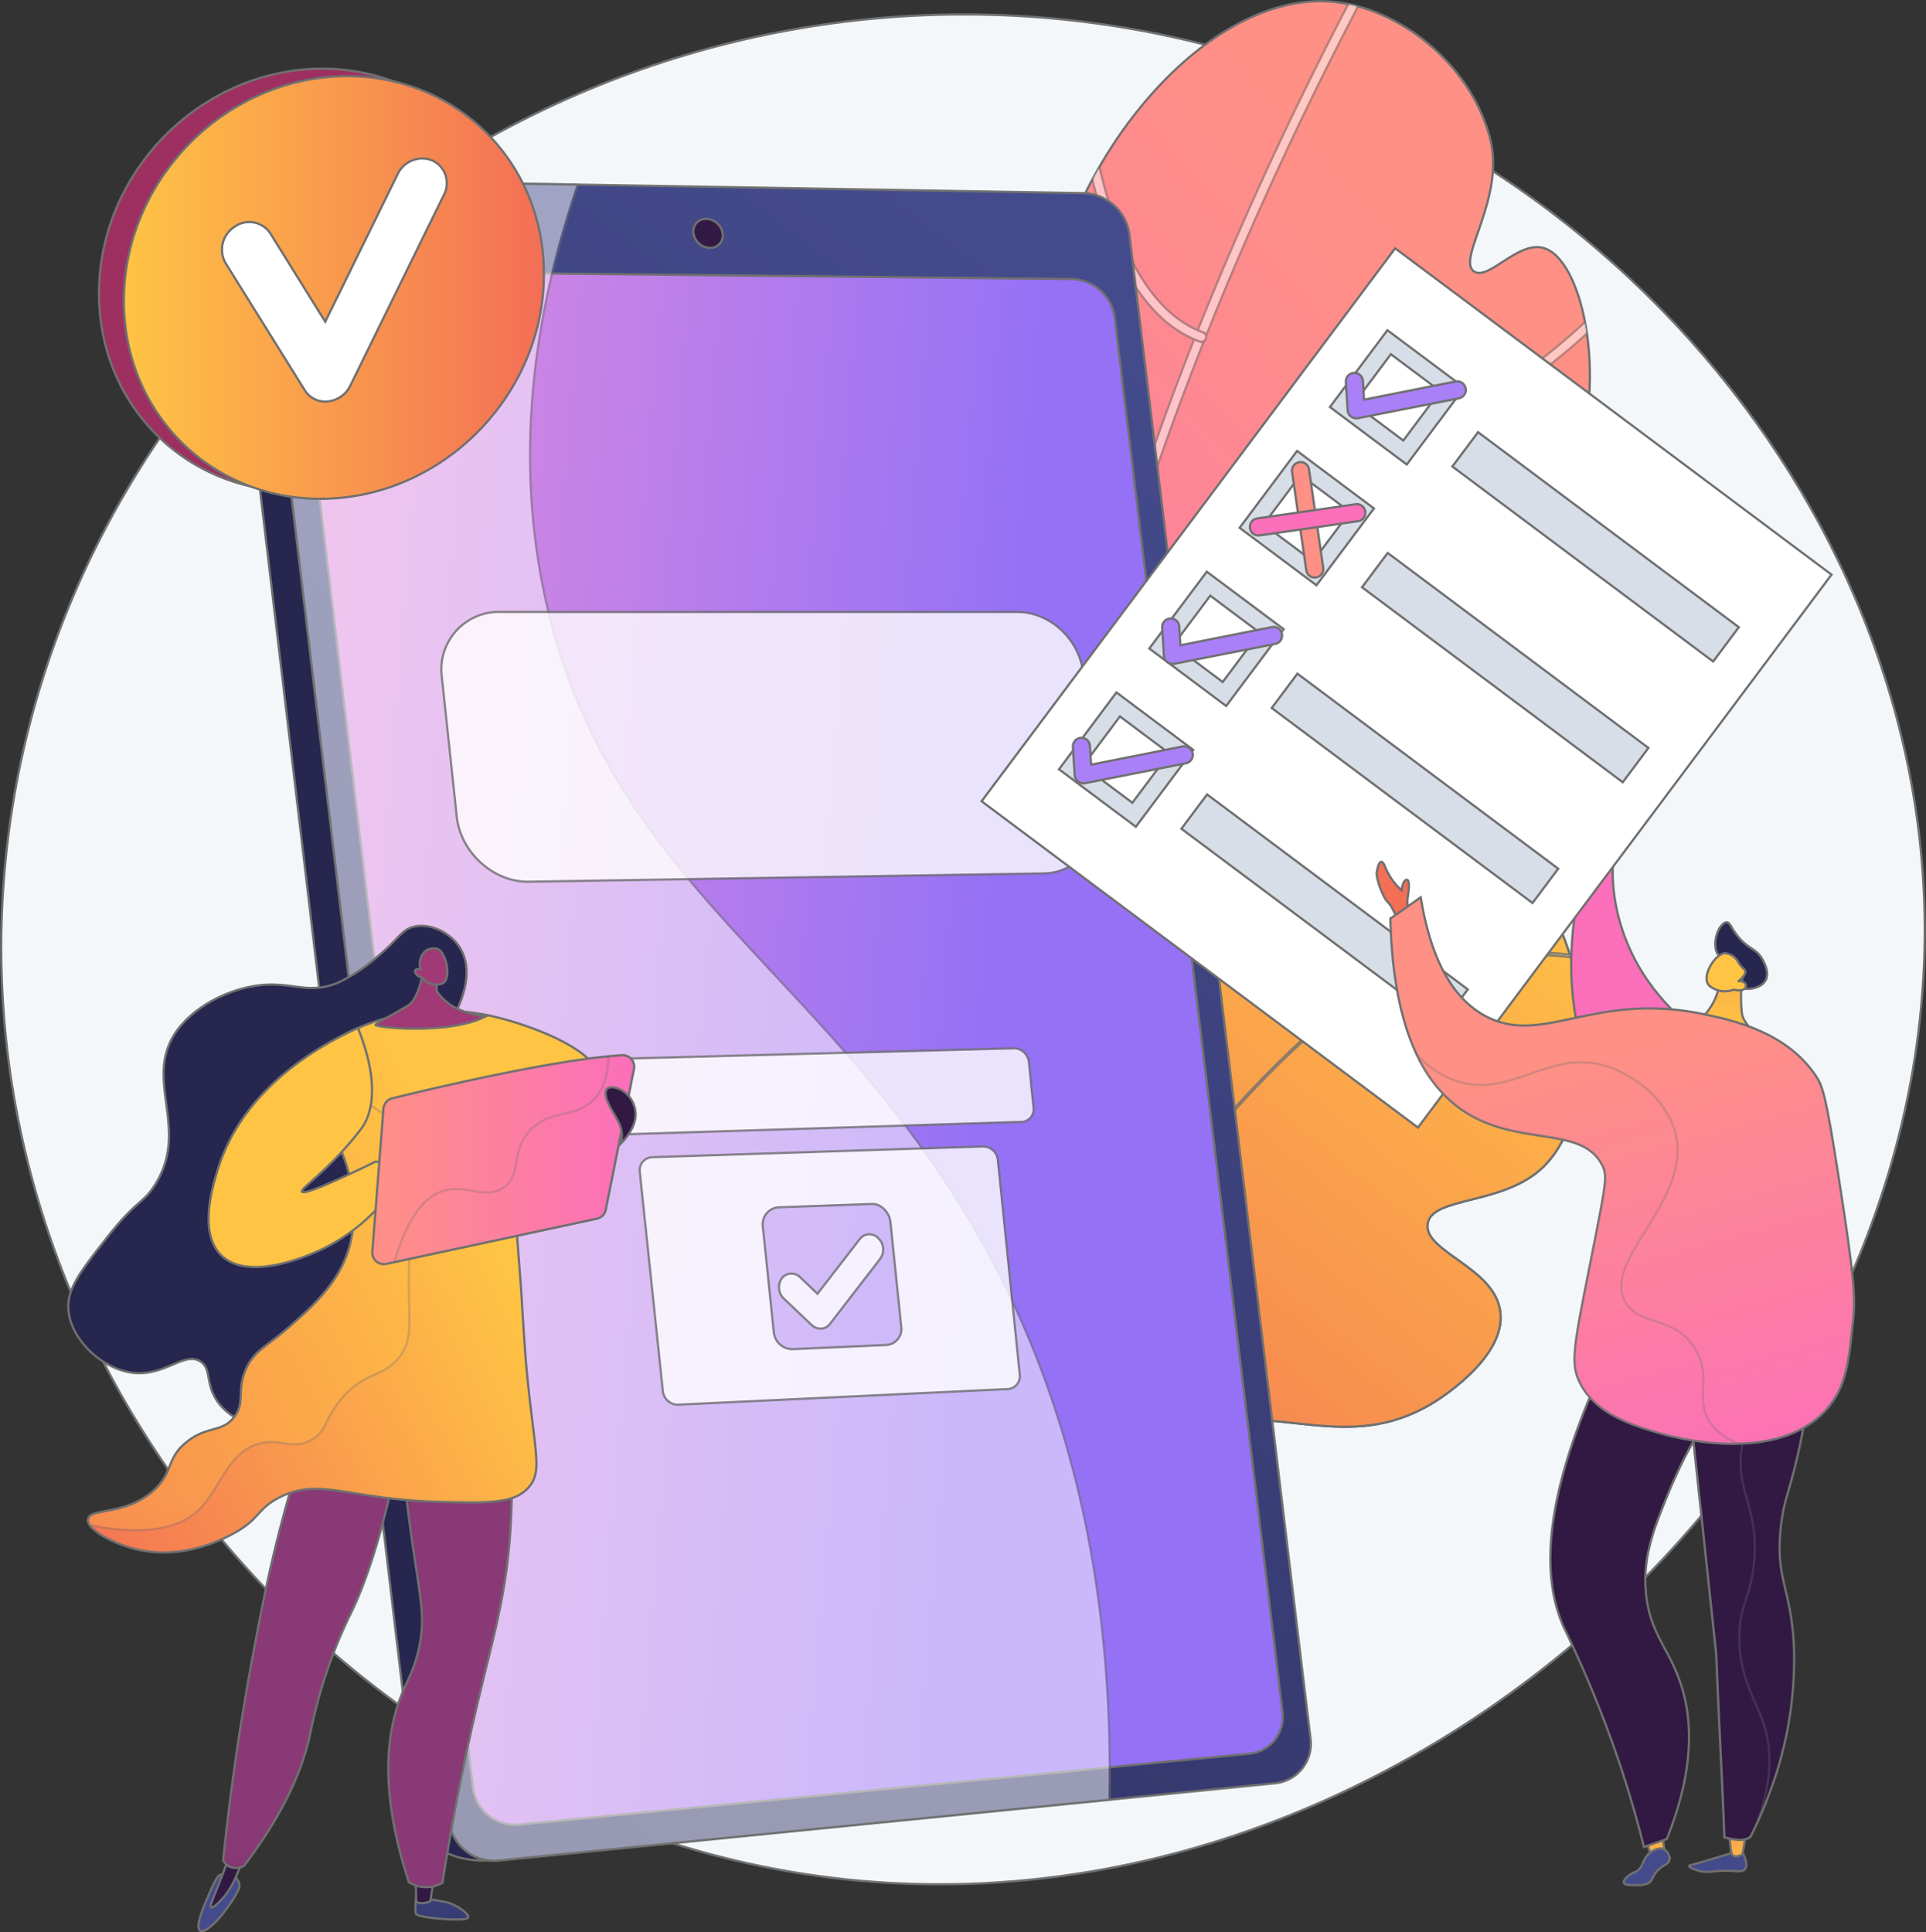 <svg xmlns="http://www.w3.org/2000/svg" xmlns:xlink="http://www.w3.org/1999/xlink" width="430.71" height="432.155" viewBox="0 0 430.71 432.155">
  <rect x="0" y="0" width="430.71" height="432.155" fill="#333333" stroke="none"/>
  <defs>
    <style>
      .cls-1, .cls-11, .cls-12, .cls-13, .cls-14, .cls-16, .cls-17, .cls-18, .cls-19, .cls-2, .cls-20, .cls-21, .cls-22, .cls-23, .cls-24, .cls-25, .cls-26, .cls-27, .cls-28, .cls-29, .cls-30, .cls-31, .cls-32, .cls-33, .cls-34, .cls-35, .cls-36, .cls-37, .cls-38, .cls-39, .cls-4, .cls-40, .cls-41, .cls-42, .cls-43, .cls-44, .cls-45, .cls-46, .cls-48, .cls-49, .cls-50, .cls-51, .cls-52, .cls-53, .cls-54, .cls-7, .cls-8 {
        stroke: #707070;
        stroke-width: 0.5px;
      }

      .cls-1 {
        fill: url(#linear-gradient);
      }

      .cls-2 {
        fill: url(#linear-gradient-2);
      }

      .cls-3 {
        mix-blend-mode: luminosity;
      }

      .cls-10, .cls-3, .cls-33, .cls-36, .cls-47, .cls-53, .cls-6 {
        isolation: isolate;
      }

      .cls-4 {
        fill: #f4f7fa;
      }

      .cls-5 {
        clip-path: url(#clip-path);
      }

      .cls-6 {
        opacity: 0.5;
      }

      .cls-10, .cls-6 {
        mix-blend-mode: soft-light;
      }

      .cls-7 {
        fill: #fff;
      }

      .cls-8 {
        fill: url(#linear-gradient-4);
      }

      .cls-9 {
        clip-path: url(#clip-path-2);
      }

      .cls-10, .cls-15 {
        opacity: 0.8;
      }

      .cls-11 {
        fill: url(#linear-gradient-6);
      }

      .cls-12 {
        fill: url(#linear-gradient-7);
      }

      .cls-13 {
        fill: url(#linear-gradient-8);
      }

      .cls-14 {
        fill: url(#linear-gradient-9);
      }

      .cls-16 {
        fill: url(#linear-gradient-10);
      }

      .cls-17 {
        fill: url(#linear-gradient-11);
      }

      .cls-18 {
        fill: #d8dee8;
      }

      .cls-19 {
        fill: url(#linear-gradient-12);
      }

      .cls-20 {
        fill: url(#linear-gradient-13);
      }

      .cls-21 {
        fill: url(#linear-gradient-14);
      }

      .cls-22 {
        fill: url(#linear-gradient-15);
      }

      .cls-23 {
        fill: url(#linear-gradient-16);
      }

      .cls-24 {
        fill: url(#linear-gradient-17);
      }

      .cls-25 {
        fill: url(#linear-gradient-18);
      }

      .cls-26 {
        fill: url(#linear-gradient-19);
      }

      .cls-27 {
        fill: url(#linear-gradient-20);
      }

      .cls-28 {
        fill: url(#linear-gradient-21);
      }

      .cls-29 {
        fill: url(#linear-gradient-22);
      }

      .cls-30 {
        fill: url(#linear-gradient-23);
      }

      .cls-31 {
        fill: url(#linear-gradient-24);
      }

      .cls-32, .cls-33 {
        fill: url(#linear-gradient-25);
      }

      .cls-33, .cls-36, .cls-47, .cls-53 {
        opacity: 0.3;
        mix-blend-mode: multiply;
      }

      .cls-34 {
        fill: url(#linear-gradient-27);
      }

      .cls-35 {
        fill: url(#linear-gradient-28);
      }

      .cls-36 {
        fill: url(#linear-gradient-29);
      }

      .cls-37 {
        fill: #9d3060;
      }

      .cls-38 {
        fill: url(#linear-gradient-30);
      }

      .cls-39 {
        fill: url(#linear-gradient-31);
      }

      .cls-40 {
        fill: url(#linear-gradient-32);
      }

      .cls-41 {
        fill: url(#linear-gradient-33);
      }

      .cls-42 {
        fill: url(#linear-gradient-34);
      }

      .cls-43 {
        fill: url(#linear-gradient-35);
      }

      .cls-44 {
        fill: url(#linear-gradient-36);
      }

      .cls-45 {
        fill: url(#linear-gradient-37);
      }

      .cls-46 {
        fill: url(#linear-gradient-38);
      }

      .cls-48 {
        fill: url(#linear-gradient-39);
      }

      .cls-49 {
        fill: url(#linear-gradient-40);
      }

      .cls-50, .cls-53 {
        fill: url(#linear-gradient-41);
      }

      .cls-51 {
        fill: url(#linear-gradient-42);
      }

      .cls-52 {
        fill: url(#linear-gradient-43);
      }

      .cls-54 {
        fill: url(#linear-gradient-45);
      }
    </style>
    <linearGradient id="linear-gradient" x1="0.727" y1="0.139" x2="0.133" y2="0.991" gradientUnits="objectBoundingBox">
      <stop offset="0" stop-color="#ff9085"/>
      <stop offset="1" stop-color="#fb6fbb"/>
    </linearGradient>
    <linearGradient id="linear-gradient-2" x1="0.808" y1="-0.011" x2="0.107" y2="1.072" gradientUnits="objectBoundingBox">
      <stop offset="0" stop-color="#ffc444"/>
      <stop offset="0.996" stop-color="#f36f56"/>
    </linearGradient>
    <clipPath id="clip-path">
      <path id="SVGID" class="cls-1" d="M1674,759.689c-22,1.216-63.928-86.694-34.633-133.469,12.224-19.519,30.673-22.011,38.475-46.866,6.961-22.178-4.651-29.995-1-54.7,5.13-34.734,35.933-72.388,64.3-69.5,14.235,1.449,30.16,13.339,34.761,30.23,3.685,13.528-7.5,27.29-3.548,30.03,3.247,2.25,9.835-6.917,15.631-5.208,8.549,2.52,14.449,28.423,6.722,50.15-13.228,37.2-57.98,38.5-59.808,65.3-1.166,17.087,16.618,22.41,13.688,40.014-2.577,15.488-17.519,18.433-36.642,37.606C1682,733.315,1685.8,759.037,1674,759.689Z" transform="translate(-1629.323 -455)"/>
    </clipPath>
    <linearGradient id="linear-gradient-4" x1="-0.051" y1="0.205" x2="-0.752" y2="1.288" xlink:href="#linear-gradient-2"/>
    <clipPath id="clip-path-2">
      <path id="SVGID-2" data-name="SVGID" class="cls-2" d="M1844.918,1803.863c-7.2-35.113-6.193-62.323-4.093-80.075,1.648-13.934,5.316-33.409,15.229-35.857,4.75-1.173,7.459,2.422,12.418.969,9.363-2.745,9.123-18.324,15.031-29.656,10.108-19.385,42.649-34.85,65.951-23.388,28.06,13.8,31.043,60.905,15.954,75.42-8.941,8.6-24.938,6.444-25.808,12.7-.876,6.3,15.156,9.707,16.281,19.8,1.164,10.448-14.556,19.917-15.51,20.478-19.051,11.2-34.038-.384-54.945,4.785C1874.085,1771.842,1859.306,1780,1844.918,1803.863Z" transform="translate(-1839.285 -1631.937)"/>
    </clipPath>
    <linearGradient id="linear-gradient-6" x1="0.491" y1="0.477" x2="0.209" y2="0.496" gradientUnits="objectBoundingBox">
      <stop offset="0" stop-color="#444b8c"/>
      <stop offset="0.996" stop-color="#26264f"/>
    </linearGradient>
    <linearGradient id="linear-gradient-7" x1="0.708" y1="0.034" x2="0.013" y2="1.514" xlink:href="#linear-gradient-6"/>
    <linearGradient id="linear-gradient-8" x1="-0.049" y1="0.429" x2="0.696" y2="0.528" gradientUnits="objectBoundingBox">
      <stop offset="0.004" stop-color="#e38ddd"/>
      <stop offset="1" stop-color="#9571f6"/>
    </linearGradient>
    <linearGradient id="linear-gradient-9" x1="1.226" y1="-1.493" x2="-27.991" y2="78.646" gradientUnits="objectBoundingBox">
      <stop offset="0" stop-color="#311944"/>
      <stop offset="1" stop-color="#893976"/>
    </linearGradient>
    <linearGradient id="linear-gradient-10" x1="0.778" y1="1.854" x2="0.547" y2="0.93" xlink:href="#linear-gradient"/>
    <linearGradient id="linear-gradient-11" x1="0.507" y1="0.38" x2="0.65" y2="1.756" gradientUnits="objectBoundingBox">
      <stop offset="0.004" stop-color="#f36f56"/>
      <stop offset="1" stop-color="#ffc444"/>
    </linearGradient>
    <linearGradient id="linear-gradient-12" x1="8.04" y1="-23.003" x2="8.912" y2="-23.003" gradientUnits="objectBoundingBox">
      <stop offset="0" stop-color="#aa80f9"/>
      <stop offset="0.996" stop-color="#6165d7"/>
    </linearGradient>
    <linearGradient id="linear-gradient-13" x1="9.572" y1="-21.661" x2="10.444" y2="-21.661" xlink:href="#linear-gradient-12"/>
    <linearGradient id="linear-gradient-14" x1="10.317" y1="-21.008" x2="11.189" y2="-21.008" xlink:href="#linear-gradient-12"/>
    <linearGradient id="linear-gradient-15" x1="32.828" y1="-8.492" x2="35.618" y2="-8.492" xlink:href="#linear-gradient"/>
    <linearGradient id="linear-gradient-16" x1="-39.289" y1="-32.66" x2="-38.533" y2="-32.66" xlink:href="#linear-gradient"/>
    <linearGradient id="linear-gradient-17" x1="-0.638" y1="-0.183" x2="-0.755" y2="-1.278" gradientUnits="objectBoundingBox">
      <stop offset="0.004" stop-color="#26264f"/>
      <stop offset="1" stop-color="#444b8c"/>
    </linearGradient>
    <linearGradient id="linear-gradient-18" x1="-0.023" y1="-2.222" x2="0.035" y2="0.691" xlink:href="#linear-gradient-11"/>
    <linearGradient id="linear-gradient-19" x1="-55.505" y1="-8.061" x2="-54.052" y2="-6.475" xlink:href="#linear-gradient-11"/>
    <linearGradient id="linear-gradient-20" x1="0.725" y1="0.882" x2="1.098" y2="1.618" xlink:href="#linear-gradient-11"/>
    <linearGradient id="linear-gradient-21" x1="-34.609" y1="4.337" x2="-35.391" y2="-3.322" xlink:href="#linear-gradient-6"/>
    <linearGradient id="linear-gradient-22" x1="-126.86" y1="3.104" x2="-126.86" y2="-6.663" xlink:href="#linear-gradient-2"/>
    <linearGradient id="linear-gradient-23" x1="-87.483" y1="2.649" x2="-87.483" y2="-7.106" xlink:href="#linear-gradient-2"/>
    <linearGradient id="linear-gradient-24" x1="-40.472" y1="1.617" x2="-41.45" y2="-2.422" xlink:href="#linear-gradient-6"/>
    <linearGradient id="linear-gradient-25" x1="-15.874" y1="0.123" x2="-16.044" y2="1.091" xlink:href="#linear-gradient-9"/>
    <linearGradient id="linear-gradient-27" x1="-7.862" y1="0.541" x2="-10.367" y2="0.501" xlink:href="#linear-gradient-9"/>
    <linearGradient id="linear-gradient-28" x1="0.476" y1="0.269" x2="0.662" y2="1.092" xlink:href="#linear-gradient"/>
    <linearGradient id="linear-gradient-29" x1="0.386" y1="0.009" x2="0.654" y2="1.163" xlink:href="#linear-gradient"/>
    <linearGradient id="linear-gradient-30" x1="0" y1="0.5" x2="1" y2="0.5" xlink:href="#linear-gradient-2"/>
    <linearGradient id="linear-gradient-31" x1="21.829" y1="-3.524" x2="22.061" y2="6.387" xlink:href="#linear-gradient-6"/>
    <linearGradient id="linear-gradient-32" x1="63.417" y1="0.5" x2="64.417" y2="0.5" gradientUnits="objectBoundingBox">
      <stop offset="0" stop-color="#311944"/>
      <stop offset="1" stop-color="#a03976"/>
    </linearGradient>
    <linearGradient id="linear-gradient-33" x1="38.816" y1="-1.189" x2="39.115" y2="2.684" xlink:href="#linear-gradient-6"/>
    <linearGradient id="linear-gradient-34" x1="42.596" y1="0.5" x2="43.596" y2="0.5" xlink:href="#linear-gradient-32"/>
    <linearGradient id="linear-gradient-35" x1="9.594" y1="0.957" x2="9.545" y2="0.445" xlink:href="#linear-gradient-9"/>
    <linearGradient id="linear-gradient-36" x1="8.278" y1="0.99" x2="8.243" y2="0.442" xlink:href="#linear-gradient-9"/>
    <linearGradient id="linear-gradient-37" x1="4.33" y1="0.683" x2="4.114" y2="0.44" xlink:href="#linear-gradient-6"/>
    <linearGradient id="linear-gradient-38" x1="0.778" y1="0.41" x2="-0.126" y2="0.906" xlink:href="#linear-gradient-2"/>
    <linearGradient id="linear-gradient-39" x1="4.836" y1="-0.146" x2="5.049" y2="0.812" xlink:href="#linear-gradient-2"/>
    <linearGradient id="linear-gradient-40" x1="7.955" y1="-0.061" x2="8.337" y2="1.755" xlink:href="#linear-gradient-2"/>
    <linearGradient id="linear-gradient-41" x1="0" y1="0.5" x2="1" y2="0.5" xlink:href="#linear-gradient"/>
    <linearGradient id="linear-gradient-42" x1="6.7" y1="-6.179" x2="6.569" y2="-5.566" xlink:href="#linear-gradient-32"/>
    <linearGradient id="linear-gradient-43" x1="21.274" y1="-11.417" x2="19.781" y2="-9.766" xlink:href="#linear-gradient-32"/>
    <linearGradient id="linear-gradient-45" x1="25.753" y1="1.792" x2="26.639" y2="-0.608" xlink:href="#linear-gradient-32"/>
  </defs>
  <g id="Group_40" data-name="Group 40" class="cls-3" transform="translate(0.275 0.272)">
    <g id="Group_39" data-name="Group 39" transform="translate(0 0)">
      <path id="Path_1" data-name="Path 1" class="cls-4" d="M642.61,474.263c-110.119-3.252-205.505,76.65-219.917,181.492-15.756,114.63,70.966,217.769,177.674,234.288,132.727,20.547,261.464-98.321,249.905-227.275C841.564,565.612,754.548,477.569,642.61,474.263Z" transform="translate(-420.837 -471.213)"/>
      <g id="Group_4" data-name="Group 4" transform="translate(186.294)">
        <g id="Group_3" data-name="Group 3">
          <path id="SVGID-3" data-name="SVGID" class="cls-1" d="M1674,759.689c-22,1.216-63.928-86.694-34.633-133.469,12.224-19.519,30.673-22.011,38.475-46.866,6.961-22.178-4.651-29.995-1-54.7,5.13-34.734,35.933-72.388,64.3-69.5,14.235,1.449,30.16,13.339,34.761,30.23,3.685,13.528-7.5,27.29-3.548,30.03,3.247,2.25,9.835-6.917,15.631-5.208,8.549,2.52,14.449,28.423,6.722,50.15-13.228,37.2-57.98,38.5-59.808,65.3-1.166,17.087,16.618,22.41,13.688,40.014-2.577,15.488-17.519,18.433-36.642,37.606C1682,733.315,1685.8,759.037,1674,759.689Z" transform="translate(-1629.323 -455)"/>
          <g id="Group_2" data-name="Group 2" class="cls-5">
            <g id="Group_1" data-name="Group 1" class="cls-6" transform="translate(9.025 -32.559)">
              <path id="Path_2" data-name="Path 2" class="cls-7" d="M1909.478,600.359a1.1,1.1,0,0,1-1.279-1.576,47.651,47.651,0,0,0-.941-5.29c-2.85-13.9-10.419-50.826-2.9-109.583,9.459-73.9,38.948-154.5,87.648-239.57a1.1,1.1,0,0,1,1.91,1.094c-52.323,91.4-109.456,225.9-84.5,347.617,1.129,5.506,1.332,6.5.381,7.156A1.1,1.1,0,0,1,1909.478,600.359Z" transform="translate(-1868.25 -243.787)"/>
              <path id="Path_3" data-name="Path 3" class="cls-7" d="M2044.9,920a1.1,1.1,0,0,1-.671-2.1c47.227-16.515,75.234-33.429,90.413-44.71,16.435-12.216,21.78-20.634,21.832-20.718a1.1,1.1,0,0,1,1.871,1.16c-.218.352-5.521,8.755-22.209,21.19-15.31,11.408-43.555,28.5-91.18,45.156Z" transform="translate(-1988.671 -758.203)"/>
              <path id="Path_4" data-name="Path 4" class="cls-7" d="M1998.365,471.848a1.094,1.094,0,0,1-.686-.023c-12.853-4.7-21.714-20.639-26.336-47.358a232.858,232.858,0,0,1-3.119-38.473,1.1,1.1,0,1,1,2.2.039c-.012.73-.946,73.125,28.011,83.726a1.1,1.1,0,0,1-.071,2.09Z" transform="translate(-1925 -363.157)"/>
              <path id="Path_5" data-name="Path 5" class="cls-7" d="M1723.909,1440.341a1.1,1.1,0,0,1-.935-.152c-17.786-12.32-26.383-33.849-30.464-49.739a151.393,151.393,0,0,1-4.641-31.759,1.1,1.1,0,0,1,2.2-.029,149.187,149.187,0,0,0,4.585,31.289c3.989,15.511,12.357,36.5,29.572,48.429a1.1,1.1,0,0,1-.318,1.961Z" transform="translate(-1687.87 -1185.88)"/>
            </g>
          </g>
        </g>
      </g>
      <g id="Group_9" data-name="Group 9" transform="translate(218.66 181.43)">
        <path id="Path_6" data-name="Path 6" class="cls-8" d="M1844.918,1803.863c-7.2-35.113-6.193-62.323-4.093-80.075,1.648-13.934,5.316-33.409,15.229-35.857,4.75-1.173,7.459,2.422,12.418.969,9.363-2.745,9.123-18.324,15.031-29.656,10.108-19.385,42.649-34.85,65.951-23.388,28.06,13.8,31.043,60.905,15.954,75.42-8.941,8.6-24.938,6.444-25.808,12.7-.876,6.3,15.156,9.707,16.281,19.8,1.164,10.448-14.556,19.917-15.51,20.478-19.051,11.2-34.038-.384-54.945,4.785C1874.085,1771.842,1859.306,1780,1844.918,1803.863Z" transform="translate(-1839.285 -1631.937)"/>
        <g id="Group_8" data-name="Group 8">
          <path id="SVGID-4" data-name="SVGID" class="cls-2" d="M1844.918,1803.863c-7.2-35.113-6.193-62.323-4.093-80.075,1.648-13.934,5.316-33.409,15.229-35.857,4.75-1.173,7.459,2.422,12.418.969,9.363-2.745,9.123-18.324,15.031-29.656,10.108-19.385,42.649-34.85,65.951-23.388,28.06,13.8,31.043,60.905,15.954,75.42-8.941,8.6-24.938,6.444-25.808,12.7-.876,6.3,15.156,9.707,16.281,19.8,1.164,10.448-14.556,19.917-15.51,20.478-19.051,11.2-34.038-.384-54.945,4.785C1874.085,1771.842,1859.306,1780,1844.918,1803.863Z" transform="translate(-1839.285 -1631.937)"/>
          <g id="Group_7" data-name="Group 7" class="cls-9">
            <g id="Group_6" data-name="Group 6" class="cls-10" transform="translate(-24.045 4.391)">
              <g id="Group_5" data-name="Group 5">
                <path id="Path_7" data-name="Path 7" class="cls-7" d="M1850.3,1856.354l.545.021c3.122-84.026,55.759-157.095,140.8-195.458l-.224-.5c-40.3,18.182-74.607,45.229-99.2,78.217C1866.368,1773.316,1851.871,1814.022,1850.3,1856.354Z" transform="translate(-1824.555 -1660.418)"/>
                <path id="Path_8" data-name="Path 8" class="cls-7" d="M1683.305,2138.805c15.394,17.086,30.354,50.435,33.347,74.34l.542-.068c-3.005-24-18.026-57.482-33.483-74.638Z" transform="translate(-1683.305 -2064.75)"/>
                <path id="Path_9" data-name="Path 9" class="cls-7" d="M1855.5,2612.459l.519.17c3.915-11.9,13.693-21.354,29.063-28.114,11.27-4.957,25.227-8.374,41.486-10.157l-.06-.543c-16.314,1.789-30.326,5.22-41.646,10.2C1869.342,2590.84,1859.464,2600.41,1855.5,2612.459Z" transform="translate(-1828.954 -2433.011)"/>
                <path id="Path_10" data-name="Path 10" class="cls-7" d="M2126.159,1795.874l.509.2c8.532-22.042,2.735-46.212-3.631-62.607l-.509.2C2128.859,1749.967,2134.628,1773.995,2126.159,1795.874Z" transform="translate(-2054.82 -1722.204)"/>
                <path id="Path_11" data-name="Path 11" class="cls-7" d="M2392.244,1842.737l.257.482c23.511-12.5,51.094-7.989,65.444-4.187l.14-.528C2443.657,1834.682,2415.92,1830.149,2392.244,1842.737Z" transform="translate(-2282.958 -1807.636)"/>
              </g>
            </g>
          </g>
        </g>
      </g>
      <g id="Group_16" data-name="Group 16" transform="translate(50.79 39.961)">
        <g id="Group_12" data-name="Group 12" transform="translate(0 0)">
          <g id="Group_11" data-name="Group 11">
            <path id="Path_12" data-name="Path 12" class="cls-11" d="M944.273,727.187l40.257,334.607a8.817,8.817,0,0,1-7.7,10L809.157,1090.2c-10.272.639-15.9-4.609-16.53-9.944L750.362,724.51c-.63-5.305,4.409-10.109,14.725-10.109l169.2,3.564A10.666,10.666,0,0,1,944.273,727.187Z" transform="translate(-750.31 -714.375)"/>
            <path id="Path_13" data-name="Path 13" class="cls-12" d="M989.029,726.467l40.478,336.281a8.858,8.858,0,0,1-7.724,10.047L847.95,1090.1a10.162,10.162,0,0,1-11.082-8.762l-42.5-357.582c-.634-5.332,3.369-9.619,8.879-9.526L979,717.2A10.716,10.716,0,0,1,989.029,726.467Z" transform="translate(-787.519 -714.23)"/>
            <path id="Path_14" data-name="Path 14" class="cls-13" d="M1032.858,857.03l37.517,311.8a8.259,8.259,0,0,1-7.233,9.369L899.66,1194.089a9.478,9.478,0,0,1-10.3-8.179L850.078,855.588a7.9,7.9,0,0,1,8.243-8.929l165.161,1.759A9.943,9.943,0,0,1,1032.858,857.03Z" transform="translate(-834.646 -826.244)"/>
            <path id="Path_15" data-name="Path 15" class="cls-14" d="M1431.468,774.062a2.782,2.782,0,0,1-2.871,3.2,3.834,3.834,0,0,1-3.655-3.289,2.782,2.782,0,0,1,2.878-3.2A3.834,3.834,0,0,1,1431.468,774.062Z" transform="translate(-1320.924 -762.056)"/>
            <g id="Group_10" data-name="Group 10" class="cls-6" transform="translate(6.781)">
              <path id="Path_16" data-name="Path 16" class="cls-7" d="M957.466,954.314C924,892.436,874,873.914,858.948,810.141c-8.137-34.472-2.593-67.466,6.744-94.856l-62.447-1.054c-5.509-.093-9.512,4.193-8.879,9.526l42.5,357.582a10.162,10.162,0,0,0,11.082,8.762L984.6,1076.5C985.611,1021.051,972.385,981.9,957.466,954.314Z" transform="translate(-794.301 -714.229)"/>
            </g>
          </g>
        </g>
        <g id="Group_15" data-name="Group 15" class="cls-15" transform="translate(47.65 96.616)">
          <g id="Group_14" data-name="Group 14" transform="translate(31.938 97.582)">
            <path id="Path_17" data-name="Path 17" class="cls-7" d="M1366.064,1977.228a3.458,3.458,0,0,0-3.211-3.24l-93.552,2.493a2.99,2.99,0,0,0-2.683,3.488l1.078,10.2a3.5,3.5,0,0,0,3.38,3.222l93.444-2.913a2.833,2.833,0,0,0,2.551-3.319Z" transform="translate(-1266.597 -1973.986)"/>
            <path id="Path_18" data-name="Path 18" class="cls-7" d="M1427.222,2119.579a3.36,3.36,0,0,0-3.215-3.148l-74.2,2.418a2.926,2.926,0,0,0-2.668,3.411l5.139,48.8a3.4,3.4,0,0,0,3.347,3.146l73.912-3.508a2.883,2.883,0,0,0,2.554-3.356Zm-21.642,37.091a3.581,3.581,0,0,1-3.325,4.174l-20.936.93a4.183,4.183,0,0,1-4.229-3.869l-2.428-23.385a3.826,3.826,0,0,1,3.364-4.457l20.981-.752c2.074-.074,3.951,1.854,4.188,4.153Z" transform="translate(-1334.706 -2094.471)"/>
            <g id="Group_13" data-name="Group 13" transform="translate(43.543 41.614)">
              <path id="Path_19" data-name="Path 19" class="cls-7" d="M1558.482,2265.039a2.968,2.968,0,0,1-2.17-.857l-6.135-5.838a3.513,3.513,0,0,1-.477-4.583,2.746,2.746,0,0,1,4.155-.167l3.816,3.64,9.487-12.275a2.711,2.711,0,0,1,4.117-.156,3.513,3.513,0,0,1,.47,4.559L1560.453,2264A2.607,2.607,0,0,1,1558.482,2265.039Z" transform="translate(-1549.057 -2243.935)"/>
            </g>
          </g>
          <path id="Path_20" data-name="Path 20" class="cls-7" d="M1188.183,1340.974H1072.546a12.86,12.86,0,0,0-13.045,14.492l3.341,31.282c.863,8.087,8.267,14.7,16.113,14.579l115.148-1.844c7.344-.117,12.726-6.583,11.942-14.366l-3.038-30.168C1202.22,1347.142,1195.557,1340.974,1188.183,1340.974Z" transform="translate(-1059.418 -1340.974)"/>
        </g>
      </g>
      <g id="Group_35" data-name="Group 35" transform="translate(219.236 55.261)">
        <path id="Path_21" data-name="Path 21" class="cls-16" d="M2707.767,1701.294s-3.2,23.817,21.9,40.609l-26.7,6.37s-8.547-15.982-2.359-42.454Z" transform="translate(-2566.499 -1564.433)"/>
        <path id="Path_22" data-name="Path 22" class="cls-17" d="M2722.181,1666.463s-1.439-3.553-1.207-5.152,4.039-3.734,6.634-5.938-.1,2.217-.7,3.222-2.72,2.514-2.416,5.934Z" transform="translate(-2585.611 -1525.077)"/>
        <g id="Group_33" data-name="Group 33" transform="translate(0 0)">
          <g id="Group_26" data-name="Group 26">
            <rect id="Rectangle_1" data-name="Rectangle 1" class="cls-7" width="154.428" height="121.856" transform="translate(0 123.666) rotate(-53.207)"/>
            <g id="Group_25" data-name="Group 25" transform="translate(17.311 18.319)">
              <g id="Group_18" data-name="Group 18" transform="translate(60.59)">
                <g id="Group_17" data-name="Group 17">
                  <path id="Path_23" data-name="Path 23" class="cls-18" d="M2365.544,962.353,2348.36,949.5l12.852-17.184,17.185,12.852Zm-11.821-13.626,11.047,8.262,8.262-11.047-11.047-8.262Z" transform="translate(-2348.36 -932.316)"/>
                </g>
                <rect id="Rectangle_2" data-name="Rectangle 2" class="cls-18" width="9.58" height="72.807" transform="matrix(0.599, -0.801, 0.801, 0.599, 27.378, 30.483)"/>
              </g>
              <g id="Group_20" data-name="Group 20" transform="translate(40.393 27.004)">
                <g id="Group_19" data-name="Group 19">
                  <path id="Path_24" data-name="Path 24" class="cls-18" d="M2234.53,1137.528l-17.184-12.852,12.852-17.184,17.185,12.852Zm-11.821-13.626,11.047,8.262,8.262-11.047-11.047-8.262Z" transform="translate(-2217.345 -1107.491)"/>
                </g>
                <rect id="Rectangle_3" data-name="Rectangle 3" class="cls-18" width="9.58" height="72.807" transform="translate(27.378 30.483) rotate(-53.207)"/>
              </g>
              <g id="Group_22" data-name="Group 22" transform="translate(20.197 54.008)">
                <g id="Group_21" data-name="Group 21">
                  <path id="Path_25" data-name="Path 25" class="cls-18" d="M2103.515,1312.7l-17.184-12.852,12.852-17.184,17.185,12.852Zm-11.821-13.626,11.047,8.262,8.262-11.047-11.047-8.262Z" transform="translate(-2086.33 -1282.666)"/>
                </g>
                <rect id="Rectangle_4" data-name="Rectangle 4" class="cls-18" width="9.58" height="72.807" transform="matrix(0.599, -0.801, 0.801, 0.599, 27.378, 30.483)"/>
              </g>
              <g id="Group_24" data-name="Group 24" transform="translate(0 81.012)">
                <g id="Group_23" data-name="Group 23">
                  <path id="Path_26" data-name="Path 26" class="cls-18" d="M1972.5,1487.878l-17.185-12.852,12.852-17.184,17.185,12.852Zm-11.821-13.626,11.047,8.262,8.262-11.047-11.047-8.262Z" transform="translate(-1955.315 -1457.841)"/>
                </g>
                <rect id="Rectangle_5" data-name="Rectangle 5" class="cls-18" width="9.58" height="72.807" transform="translate(27.378 30.483) rotate(-53.207)"/>
              </g>
            </g>
          </g>
          <g id="Group_27" data-name="Group 27" transform="translate(81.471 27.861)">
            <path id="Path_27" data-name="Path 27" class="cls-19" d="M2372.7,1003.976l-.025-.018a1.843,1.843,0,0,1-.77-1.366l-.387-6.36a1.91,1.91,0,1,1,3.815-.209l.242,4.186,20.463-4.065a1.916,1.916,0,0,1,.746,3.759l-22.593,4.456A1.873,1.873,0,0,1,2372.7,1003.976Z" transform="translate(-2371.52 -994.213)"/>
          </g>
          <g id="Group_28" data-name="Group 28" transform="translate(40.389 82.79)">
            <path id="Path_28" data-name="Path 28" class="cls-20" d="M2106.208,1360.3l-.024-.018a1.841,1.841,0,0,1-.77-1.366l-.387-6.361a1.91,1.91,0,1,1,3.815-.209l.242,4.186,20.463-4.065a1.916,1.916,0,0,1,.746,3.759l-22.593,4.456A1.871,1.871,0,0,1,2106.208,1360.3Z" transform="translate(-2105.023 -1350.536)"/>
          </g>
          <g id="Group_29" data-name="Group 29" transform="translate(20.422 109.487)">
            <path id="Path_29" data-name="Path 29" class="cls-21" d="M1976.681,1533.483l-.024-.019a1.84,1.84,0,0,1-.769-1.366l-.387-6.361a1.91,1.91,0,1,1,3.815-.209l.242,4.186,20.463-4.065a1.916,1.916,0,0,1,.746,3.759l-22.593,4.457A1.872,1.872,0,0,1,1976.681,1533.483Z" transform="translate(-1975.497 -1523.72)"/>
          </g>
          <g id="Group_32" data-name="Group 32" transform="translate(60.003 47.813)">
            <g id="Group_30" data-name="Group 30" transform="translate(9.41)">
              <path id="Path_30" data-name="Path 30" class="cls-22" d="M2297.238,1149.083a1.912,1.912,0,0,1-.749-1.261l-3.172-21.991a1.916,1.916,0,0,1,3.793-.547l3.172,21.991a1.916,1.916,0,0,1-3.044,1.808Z" transform="translate(-2293.297 -1123.641)"/>
            </g>
            <g id="Group_31" data-name="Group 31" transform="translate(0 9.41)">
              <path id="Path_31" data-name="Path 31" class="cls-23" d="M2233.025,1191.3a1.916,1.916,0,0,1,.874-3.431l21.991-3.172a1.916,1.916,0,0,1,.547,3.793l-21.991,3.172A1.911,1.911,0,0,1,2233.025,1191.3Z" transform="translate(-2232.257 -1184.682)"/>
            </g>
          </g>
        </g>
        <path id="Path_32" data-name="Path 32" class="cls-24" d="M2909.359,1800.824c-1.128-2.223-1.594-2.209-1.871-3.382-.632-2.673,1-6.068,2.382-6.115.892-.03.965,1.355,2.852,3.515,2.312,2.646,3.715,2.3,5.075,4.6.318.537,1.75,2.956.87,4.76-1.124,2.3-5.556,2.668-7.408.891C2910.38,1804.246,2910.749,1803.562,2909.359,1800.824Z" transform="translate(-2743.277 -1640.586)"/>
        <path id="Path_33" data-name="Path 33" class="cls-25" d="M2850.83,1866.306a30.538,30.538,0,0,0-.265,8.9c.592,3.608,7.274,7.355,8.555,8.43s-3.4,2.24-7.689,1.679-16.041-4.321-17.826-6.417,2.079-1.063,5.329-1.46,6.353-5.844,6.447-8.624S2850.83,1866.306,2850.83,1866.306Z" transform="translate(-2680.52 -1704.001)"/>
        <g id="Group_34" data-name="Group 34" transform="translate(162.127 157.658)">
          <path id="Path_34" data-name="Path 34" class="cls-26" d="M2900.811,1844.333a5.461,5.461,0,0,1-5.33-.76c-2.242-1.793,1.091-7.3,3.372-7.369a3.614,3.614,0,0,1,2.526,1.319c.388.471.411.785,1.058,1.542.6.7.86.761.951,1.1.114.424-.082,1.133-1.616,2.352a1.558,1.558,0,0,1,1.679.506.982.982,0,0,1,.1.523C2903.459,1844.376,2902.374,1844.761,2900.811,1844.333Z" transform="translate(-2894.738 -1836.203)"/>
        </g>
        <path id="Path_35" data-name="Path 35" class="cls-27" d="M2424.547,1715.3s-1.99-.277-1.369-4.077c.486-2.978.118-3.98-.585-3.452s-.8,2.249-.8,2.249a14.081,14.081,0,0,1-3.621-5.053c-1.056-2.866-1.735-.453-1.961.981s1.509,5.883,2.489,6.713,2.414,4.486,2.414,4.486Z" transform="translate(-2327.832 -1566.411)"/>
        <path id="Path_36" data-name="Path 36" class="cls-28" d="M2881.534,3141.345c1.024,2.088.736,2.985.482,3.38-.747,1.158-2.546.064-7.241.621a7.884,7.884,0,0,1-2.913-.1c-1.124-.265-2.448-.863-2.392-1.164.021-.109.22-.153.3-.169,1.3-.278,9.459-2.781,9.459-2.781Z" transform="translate(-2711.236 -2782.311)"/>
        <path id="Path_37" data-name="Path 37" class="cls-29" d="M2931.89,3111.607l-.728,4.667s-2,1.417-2.532-.3a24.167,24.167,0,0,1-.368-4.573Z" transform="translate(-2760.966 -2757.164)"/>
        <path id="Path_38" data-name="Path 38" class="cls-30" d="M2803.521,3114.513l1.968,5.374,2.86-.456-.663-4.977Z" transform="translate(-2655.455 -2759.749)"/>
        <path id="Path_39" data-name="Path 39" class="cls-31" d="M2781.873,3140.347c1.385-1.643,2.621-1.494,2.87-2.623a2.312,2.312,0,0,0-1.167-2.388c-1.152-.581-2.547.326-2.862.531-2.141,1.392-1.558,3.569-3.577,4.513a5.416,5.416,0,0,0-1.729,1.028c-.288.27-1,.939-.835,1.4.194.533,1.467.514,2.677.5a5.279,5.279,0,0,0,2.877-.467C2781.094,3142.233,2780.8,3141.615,2781.873,3140.347Z" transform="translate(-2630.948 -2777.25)"/>
        <path id="Path_40" data-name="Path 40" class="cls-32" d="M2893.756,2388.516a153.986,153.986,0,0,1-3.852,27.679c-1.9,8.127-2.938,9.517-3.6,15.15-1.436,12.26,2.486,14.1,2.915,28.005a84.587,84.587,0,0,1-5.567,32.063,87.939,87.939,0,0,1-4.177,9.54c-1.433,1.2-3.572.679-5.828.17-.537-13.926-1.3-27.036-1.833-40.961q-3.365-31.47-6.731-62.937Z" transform="translate(-2707.528 -2145.717)"/>
        <path id="Path_41" data-name="Path 41" class="cls-33" d="M2873.649,2501.124c-.537-13.926-1.3-27.036-1.833-40.961q-3.365-31.47-6.731-62.937l28.672-8.709c-.035.719-.086,1.412-.13,2.117-13.563,11.278-16.366,20.382-16.37,26.633,0,7.582,4.059,11.427,3.013,22.4-.748,7.844-3.139,9.177-3.29,16.266-.195,9.128,3.614,14.345,5.408,19.661,1.735,5.138,2.237,12.373-1.546,22.568-.491,1.051-.953,1.99-1.365,2.8C2878.044,2502.149,2875.905,2501.633,2873.649,2501.124Z" transform="translate(-2707.528 -2145.717)"/>
        <path id="Path_42" data-name="Path 42" class="cls-34" d="M2710.958,2362.127a107.631,107.631,0,0,0-16.336,27.276c-3.405,8.3-5.874,14.519-5.1,22.575.852,8.866,4.872,12.052,7.542,19.611,2.59,7.331,3.852,18.61-2.9,35.4l-5.1,1.765c-1.13-4.535-2.957-11.32-5.689-19.4a263.7,263.7,0,0,0-12.27-29.821c-5.14-11.525-5.659-32.1,15.734-71.8Z" transform="translate(-2540.943 -2111.215)"/>
        <path id="Path_43" data-name="Path 43" class="cls-35" d="M2436.022,1759.862l6.79-4.755c2.754,16.928,9.013,23.571,14.33,26.478,12.826,7.01,24.273-5.482,48.822-.384,6.765,1.4,18.557,4.022,25.095,13.659,1.719,2.533,2.331,4.451,5.185,22.624,3.648,23.23,3.778,27.284,3.263,32.286-.941,9.154-1.512,14.7-5.732,19.611-11.208,13.037-35.028,6.315-38.015,5.431-5.517-1.634-14.092-4.174-17.5-11.465-1.6-3.43-1.433-6.566,1.031-19.11,4.881-24.849,5.5-26.457,4.141-29.179-4.6-9.183-19.163-3.928-31.468-12.468C2444.77,1797.6,2436.66,1786.715,2436.022,1759.862Z" transform="translate(-2344.608 -1609.95)"/>
        <path id="Path_44" data-name="Path 44" class="cls-36" d="M2539.222,2064.173c-2.4-4.926.826-9.466-2.715-15.387-4.513-7.546-12.633-4.984-15.688-10.56-5.226-9.535,15.342-22.834,11.163-38.015-2-7.248-8.963-12.494-14.783-14.482-12.922-4.412-21.375,6.835-33.489,3.319a20.8,20.8,0,0,1-9.5-6.145,30.293,30.293,0,0,0,10.056,12.366c12.3,8.54,26.871,3.285,31.468,12.468,1.362,2.721.739,4.329-4.141,29.179-2.463,12.544-2.634,15.68-1.031,19.11,3.407,7.29,11.982,9.831,17.5,11.465a62.958,62.958,0,0,0,18.147,2.5C2542.354,2068.423,2540.281,2066.347,2539.222,2064.173Z" transform="translate(-2376.907 -1802.632)"/>
      </g>
      <g id="Group_36" data-name="Group 36" transform="translate(21.859 15.085)">
        <path id="Path_45" data-name="Path 45" class="cls-37" d="M656.573,597.129c0,25.971-20.928,48.424-46.823,50.155-25.984,1.737-47.113-18.035-47.113-44.167s21.129-48.6,47.113-50.174C635.645,551.373,656.573,571.158,656.573,597.129Z" transform="translate(-562.637 -552.856)"/>
        <path id="Path_46" data-name="Path 46" class="cls-38" d="M692.631,607.921c0,25.972-20.928,48.424-46.823,50.156-25.984,1.737-47.113-18.035-47.113-44.167s21.129-48.6,47.113-50.174C671.7,562.165,692.631,581.95,692.631,607.921Z" transform="translate(-593.136 -561.984)"/>
        <path id="Path_47" data-name="Path 47" class="cls-7" d="M764.5,737.456a5.4,5.4,0,0,1-4.986-2.507L741.81,706.518a6.067,6.067,0,0,1,2-8.151,5.636,5.636,0,0,1,8,1.5L764.081,719.6l16.2-33a6.067,6.067,0,0,1,7.8-3.035,5.593,5.593,0,0,1,2.536,7.683l-20.937,42.676a6.313,6.313,0,0,1-4.977,3.511C764.637,737.446,764.569,737.451,764.5,737.456Z" transform="translate(-713.484 -663.009)"/>
      </g>
      <g id="Group_38" data-name="Group 38" transform="translate(14.989 206.794)">
        <path id="Path_48" data-name="Path 48" class="cls-39" d="M1021.719,3205.678a16.621,16.621,0,0,0-.113,3.65c.231.916,8.181,1.578,10.879,1.26s-1.607-3.075-3.327-3.593S1021.719,3205.678,1021.719,3205.678Z" transform="translate(-943.916 -2988.442)"/>
        <path id="Path_49" data-name="Path 49" class="cls-40" d="M1026.158,3174.743l-.838,5.486s-2.137.96-3.164.011l-.113-5.742Z" transform="translate(-944.353 -2962.068)"/>
        <path id="Path_50" data-name="Path 50" class="cls-41" d="M714.842,3172.506s1.687,1.252,1.237,2.751-4.386,7.506-7.191,9.211-1.926-1.847-1.109-4.059,2.9-7.085,3.716-7.9S714.842,3172.506,714.842,3172.506Z" transform="translate(-677.854 -2960.077)"/>
        <path id="Path_51" data-name="Path 51" class="cls-42" d="M732.793,3135.4c-.815,2.273-1.6,4.142-2.213,5.52a19.7,19.7,0,0,1-2.939,5.186c-.733.864-2.467,2.708-2.933,2.4s.8-2.553,3.241-9.117c.355-.953,1.477-3.989,1.477-3.989h3.367Z" transform="translate(-692.77 -2929)"/>
        <path id="Path_52" data-name="Path 52" class="cls-43" d="M1009.268,2518.429a142.029,142.029,0,0,1,.305,25.342c-1.088,14.021-3.892,22.894-7.408,37.843-2.149,9.137-5.044,22.583-7.664,39.4a7.4,7.4,0,0,1-4.7.921,7.144,7.144,0,0,1-2.823-1.072c-6.874-21.007-4.844-34.024-1.527-42.135,1.414-3.457,3.129-6.184,4.045-11.5,1.213-7.031-.287-10.961-2.425-27.247-1.524-11.608-1.26-13.4-.246-15.143C990.88,2517.881,1003.278,2518.016,1009.268,2518.429Z" transform="translate(-910.814 -2407)"/>
        <path id="Path_53" data-name="Path 53" class="cls-44" d="M782.938,2535.154c-4.211,21.749-8.345,33.172-11.472,39.633a108.543,108.543,0,0,0-5.778,14.1,114.916,114.916,0,0,0-3.511,13.435c-1.452,6.667-5.04,16.4-14.7,29.168a3.669,3.669,0,0,1-3.341.172,3.226,3.226,0,0,1-1.351-1.4c1.262-12.206,2.711-22.463,3.969-30.38.264-1.66,1.426-8.925,3.249-18.521.713-3.756,1.758-9.259,3.01-14.911,1.559-7.039,3.949-16.615,7.633-28.089Z" transform="translate(-708.146 -2421.282)"/>
        <path id="Path_54" data-name="Path 54" class="cls-45" d="M596.447,1824.316c2.388-2.208,6.958-4.752,9.249-10.669.69-1.781,3.134-8.091-.471-12.917-2.14-2.865-6.114-4.811-9.618-4.122-2.994.589-3.462,2.674-8.549,6.87a35.978,35.978,0,0,1-8.705,5.718c-6.069,2.5-9.715.148-15.808.416-7.485.33-16.18,4.507-20.37,10.582-7.435,10.781,3.336,21.718-4.809,34.349-2.669,4.138-3.984,3.21-10.3,11.22s-9.494,12.031-8.931,16.945c.782,6.821,8.128,13.336,15.046,13.779,6.758.433,11.054-4.884,14.494-2.558,2.449,1.655,1.049,4.874,3.649,8.743,3.352,4.988,9.942,5.982,11.006,6.142,9.878,1.49,23.2-10.093,28.853-23.815C601.38,1860.253,583.462,1836.318,596.447,1824.316Z" transform="translate(-518.068 -1796.469)"/>
        <path id="Path_55" data-name="Path 55" class="cls-46" d="M661.129,1935.331c.067-6.907-15.623-12.427-22.8-14.206a50.818,50.818,0,0,0-22.283-.57,49.771,49.771,0,0,0-25.867,14.821,34.9,34.9,0,0,1,13.7,17.129c1.137,3.135,4.495,13.853-.308,23.892-2.767,5.785-7.663,10.127-11.381,13.426-5.577,4.948-8.465,5.708-10.335,10.14-2.036,4.827.016,7.18-2.513,10.484-2.715,3.549-5.9,1.9-10.5,5.488-4.715,3.675-3.037,6.7-7.328,10.762-6.235,5.9-14.5,3.985-14.884,6.641-.331,2.284,5.543,5.384,10.534,6.641,9.883,2.489,18.5-1.689,21.067-2.977,7.1-3.566,5.871-5.874,11.282-8.592,9.061-4.552,15.253.513,35.89,1.035,11.176.283,16.826.346,19.922-3.435,2.827-3.453,1.341-7.242-.356-23.568-.808-7.771-1.1-15.587-1.694-23.376-1.683-22.034-1.735-23.973-.24-27.02C648.392,1941.134,661.069,1941.53,661.129,1935.331Z" transform="translate(-542.218 -1900.614)"/>
        <g id="Group_37" data-name="Group 37" class="cls-47" transform="translate(4.402 33.837)">
          <path id="Path_56" data-name="Path 56" class="cls-48" d="M561.518,2108.214c4.291-4.062,2.613-7.087,7.328-10.762,4.6-3.589,7.784-1.939,10.5-5.488,2.528-3.3.477-5.658,2.513-10.484,1.87-4.432,4.758-5.193,10.335-10.14,3.718-3.3,8.614-7.642,11.381-13.426,4.8-10.039,1.445-20.757.308-23.892a34.9,34.9,0,0,0-13.7-17.129c.257-.277.561-.593.885-.926,17.614,2.42,27.883,12.6,29.153,15.612,2.936,6.967-1.712,9.526-1.832,29.617-.057,9.6.979,13.4-2.137,17.4-3.564,4.584-7.67,3.165-12.824,9.159-3.959,4.6-3.325,7.525-7.022,9.465-3.975,2.086-6.508-.345-10.992.611-7.491,1.6-9.092,10.235-14.044,14.96-3.745,3.573-10.669,6.072-24.324,3.39a1.9,1.9,0,0,1-.407-1.329C547.019,2112.2,555.284,2114.116,561.518,2108.214Z" transform="translate(-546.621 -2015.966)"/>
        </g>
        <path id="Path_57" data-name="Path 57" class="cls-49" d="M762.956,1976.619c1.872,3.976-6.731,13.237-16.294,17.634-1.948.9-15.94,7.329-22.176,1.143-5.153-5.112-1.827-15.682-.64-19.456,5.83-18.531,23.734-27.957,31.237-31.357,5.6,14,2.3,20.241,1,22.189a74.641,74.641,0,0,1-9.16,10.076c-2.827,2.649-4.588,3.938-4.351,4.351.295.514,3.609-.457,16.48-6.722C760.548,1974.718,762.317,1975.261,762.956,1976.619Z" transform="translate(-690.302 -1921.751)"/>
        <path id="Path_58" data-name="Path 58" class="cls-50" d="M1017.66,1987.243l-6.315,31.452a2.581,2.581,0,0,1-1.989,2.015l-47.092,10.106a2.581,2.581,0,0,1-3.114-2.723l2.485-31.988a2.579,2.579,0,0,1,1.954-2.305c7.47-1.844,36.223-8.748,51.388-9.645A2.58,2.58,0,0,1,1017.66,1987.243Z" transform="translate(-891.147 -1955.219)"/>
        <path id="Path_59" data-name="Path 59" class="cls-51" d="M974.554,1855.2s-.888,7.1-3.509,8.728-6.858,3.752-7.325,4.329,16.237,2.372,24.515-1.8h0c-2.728-.569-3.47-.778-3.47-.778a15.351,15.351,0,0,1-3.506-1.387,11.919,11.919,0,0,1-3.854-3.564l.03-3.932Z" transform="translate(-895.012 -1846.146)"/>
        <path id="Path_60" data-name="Path 60" class="cls-52" d="M1022.649,1835.671a3.931,3.931,0,0,0,4.389,1.368c2.4-.875.967-7.073-.936-7.78a3.367,3.367,0,0,0-2.58.355,3.733,3.733,0,0,0-1.173,4.2c-.606-.175-1.14-.016-1.273.284-.17.381.344.9.46,1.017A2.037,2.037,0,0,0,1022.649,1835.671Z" transform="translate(-943.506 -1824.102)"/>
        <path id="Path_61" data-name="Path 61" class="cls-53" d="M1002.45,2014.437c5.057-1.426,9.252,2.115,13.281-.687,4.128-2.87,1.434-7.773,5.725-12.595,4.588-5.155,10.409-2.63,14.655-7.328,1.576-1.744,2.995-4.586,3.017-9.432,1.064-.1,2.083-.184,3.046-.241a2.58,2.58,0,0,1,2.684,3.088l-6.316,31.452a2.579,2.579,0,0,1-1.989,2.015l-45.257,9.713C994.493,2019.211,998.757,2015.478,1002.45,2014.437Z" transform="translate(-918.346 -1955.218)"/>
        <path id="Path_62" data-name="Path 62" class="cls-54" d="M1300.894,2043.283s3-2.777,3.331-6a6.225,6.225,0,0,0-4.136-6.464c-2.2-.658-3.368.313-1.894,3.488S1302.007,2039.543,1300.894,2043.283Z" transform="translate(-1177.379 -1994.526)"/>
      </g>
    </g>
  </g>
</svg>
